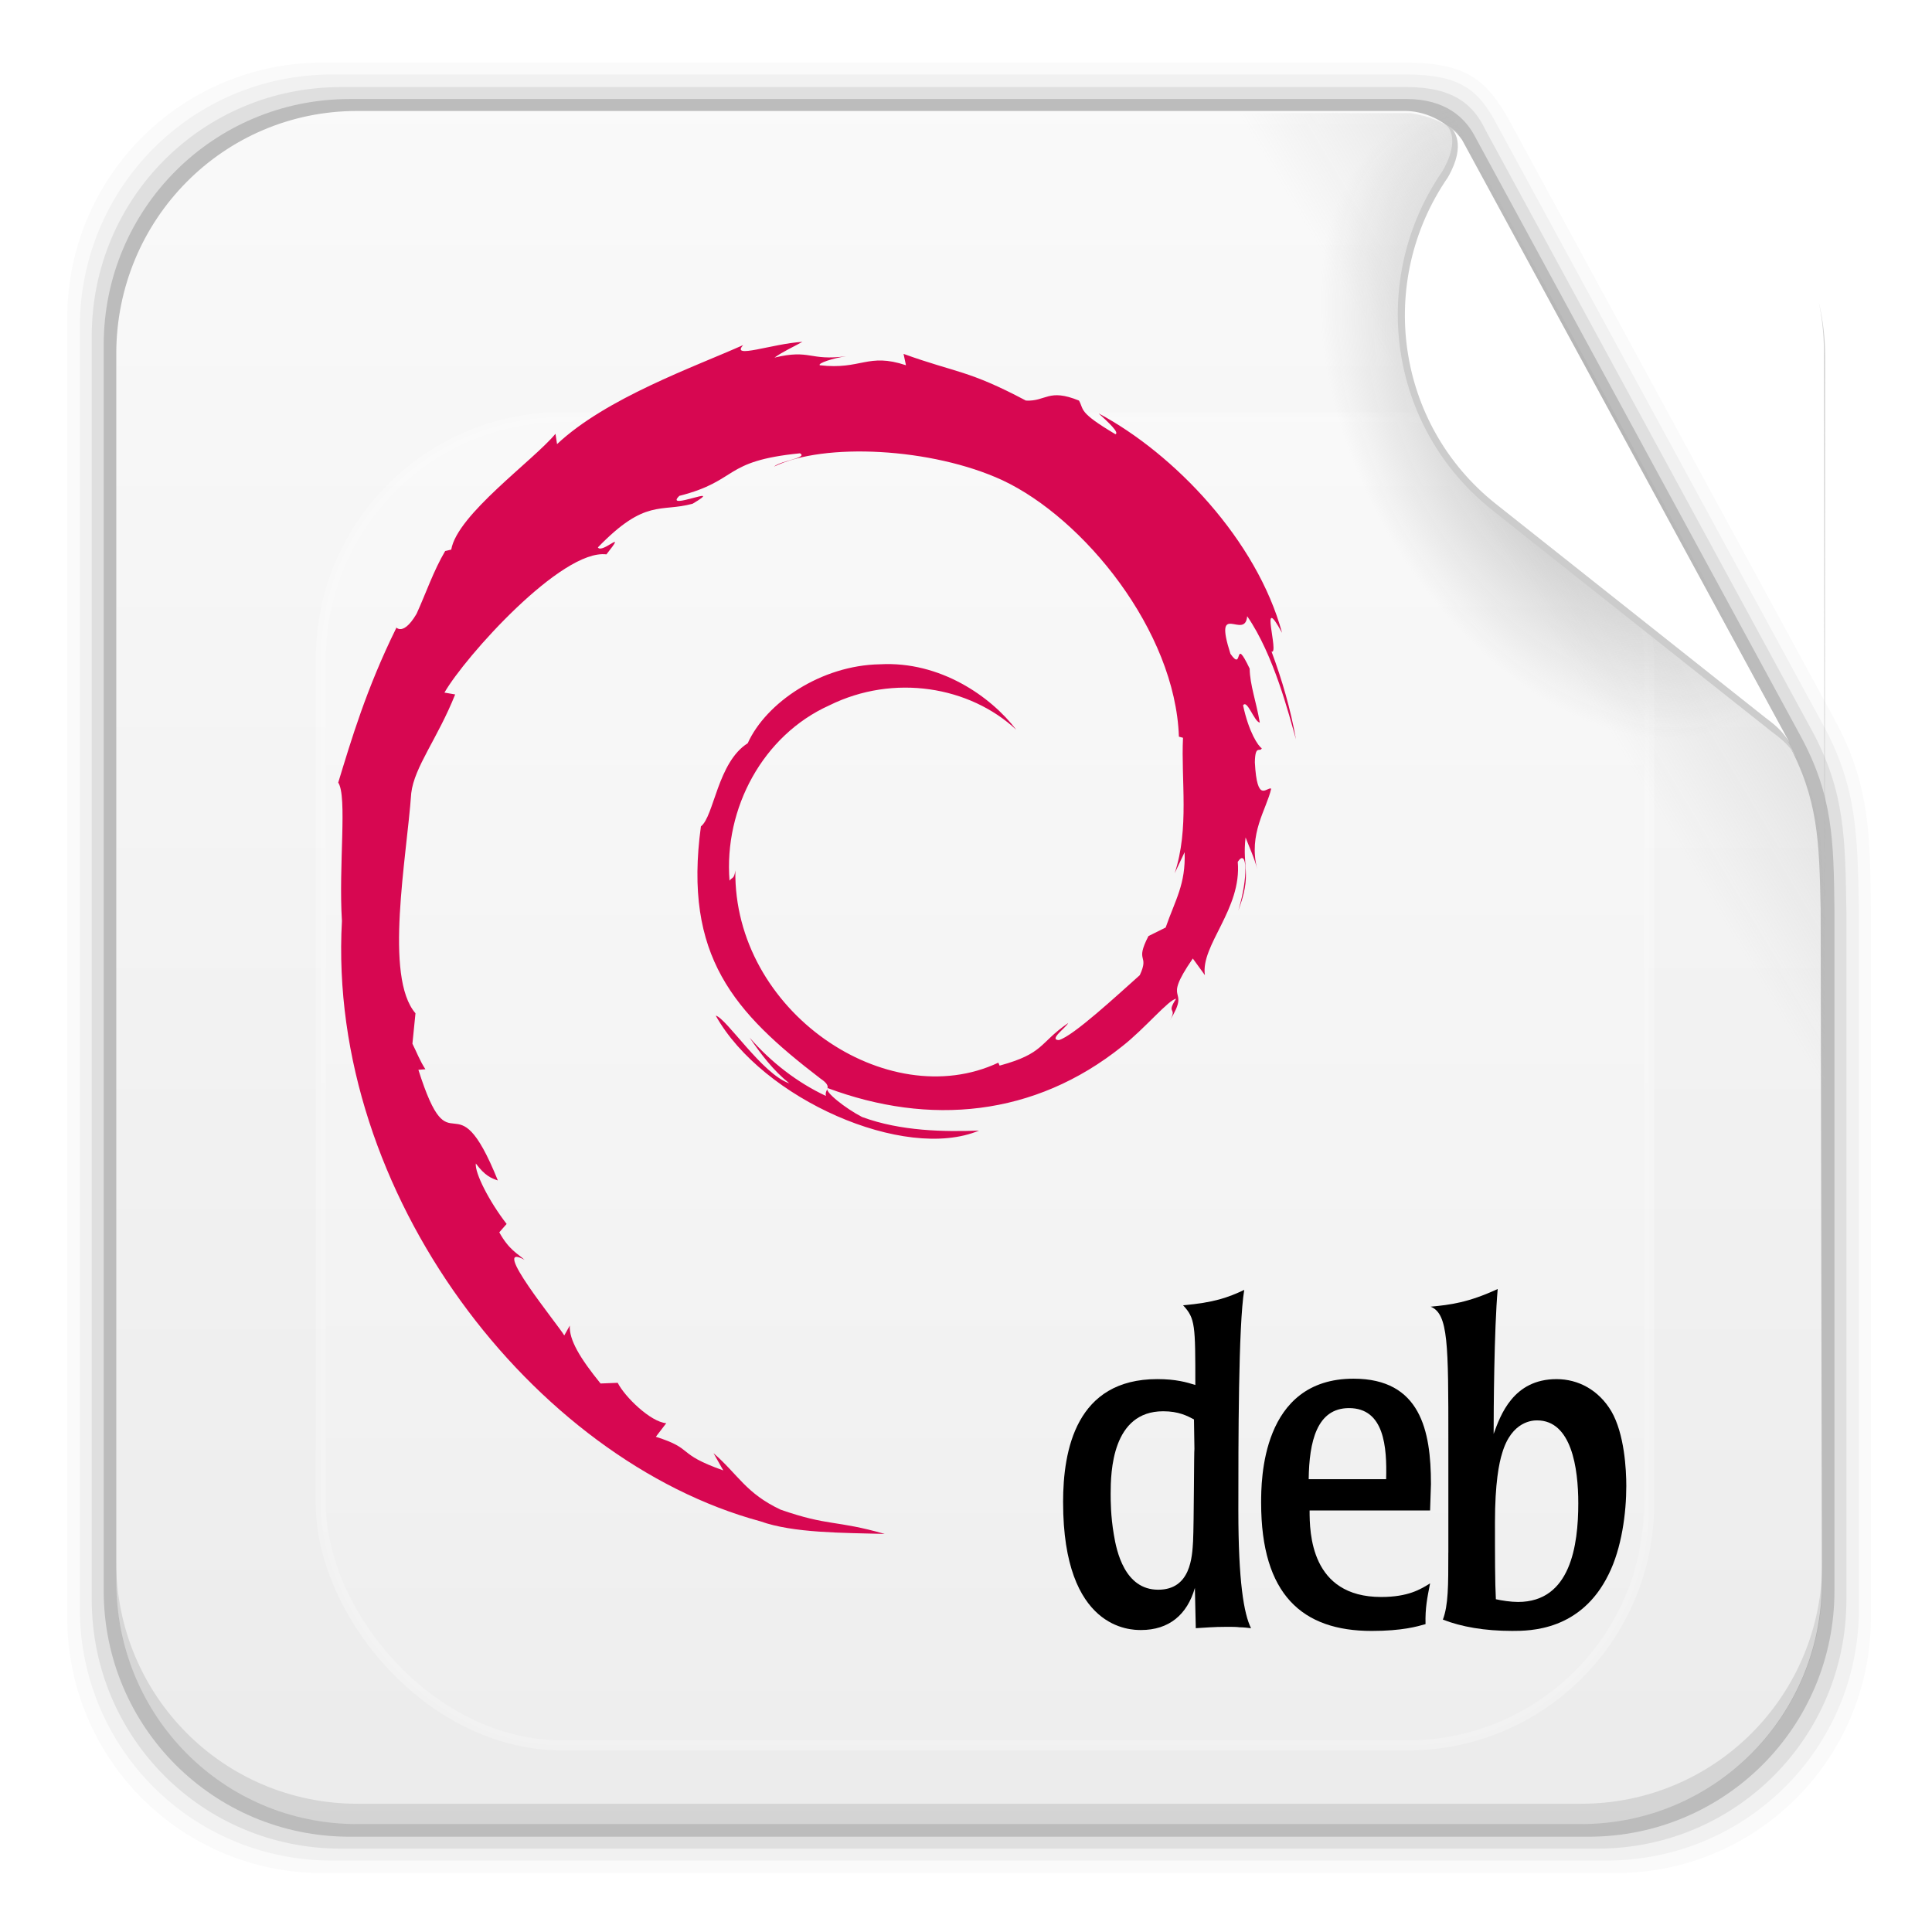 <svg height="96" width="96" xmlns="http://www.w3.org/2000/svg" xmlns:xlink="http://www.w3.org/1999/xlink">
 <defs>
  <filter x="-0.192" y="-0.192" height="1.384" color-interpolation-filters="sRGB" id="filter3794-58" width="1.384">
   <feGaussianBlur stdDeviation="5.28"/>
  </filter>
  <linearGradient x2="0" y1="20.221" y2="138.66" gradientUnits="userSpaceOnUse" id="linearGradient11029">
   <stop stop-color="#fff"/>
   <stop stop-color="#fff" stop-opacity="0" offset="1"/>
  </linearGradient>
  <linearGradient id="linearGradient15916">
   <stop stop-color="#b4b4b4"/>
   <stop stop-color="#b4b4b4" stop-opacity="0" offset="1"/>
  </linearGradient>
  <linearGradient x2="0" y1="90" y2="5.988" gradientUnits="userSpaceOnUse" id="linearGradient8339" gradientTransform="matrix(1.096 0 0 1.069 -4.442 -3.204)">
   <stop stop-color="#ebebeb"/>
   <stop stop-color="#fafafa" offset="1"/>
  </linearGradient>
  <radialGradient cy="360.77" r="21.302" xlink:href="#linearGradient15916" gradientUnits="userSpaceOnUse" id="radialGradient8416" cx="303.16" gradientTransform="matrix(0.441 -0.247 0.391 0.699 -196.61 -156.38)"/>
  <linearGradient x1="320.6" x2="293.81" xlink:href="#linearGradient15916" y1="345.4" y2="361.49" gradientUnits="userSpaceOnUse" id="linearGradient8419" gradientTransform="matrix(1 0 0 1 -224.68 -343.18)"/>
  <clipPath id="clipPath3613-14">
   <use xlink:href="#SVGCleanerId_0"/>
  </clipPath>
  <rect x="6" rx="6" y="6" height="84" id="SVGCleanerId_0" width="84"/>
 </defs>
 <path d="m16.059 3.108c-7.049 0-12.719 5.67-12.719 12.719v64.531c0 7.049 5.67 12.719 12.719 12.719h64.188c7.049 0 12.719-5.67 12.719-12.719v-35.013c-0.037-3.822-0.042-6.345-1.801-9.586l-16.206-29.842c-1.079-1.883-2.031-2.809-5.135-2.809z" fill-opacity="0.02"/>
 <path d="m16.497 3.702c-6.954 0-12.531 5.609-12.531 12.562v63.656c0 6.954 5.577 12.531 12.531 12.531h63.312c6.954 0 12.562-5.577 12.562-12.531v-34.607c-0.074-3.715-0.065-6.137-1.775-9.285l-16.222-29.849c-0.903-1.708-1.795-2.477-4.534-2.477z" fill-opacity="0.039"/>
 <path d="m16.934 4.327c-6.859 0-12.375 5.516-12.375 12.375v62.781c0 6.859 5.516 12.375 12.375 12.375h62.438c6.859 0 12.375-5.516 12.375-12.375v-34.169c-0.06-3.604-0.055-5.964-1.716-9.019l-16.222-29.842c-0.578-1.218-1.55-2.127-3.906-2.127z" fill-opacity="0.078"/>
 <path d="m17.372 4.921c-6.763 0-12.219 5.455-12.219 12.219v61.906c0 6.763 5.455 12.219 12.219 12.219h61.562c6.763 0 12.219-5.455 12.219-12.219v-33.794c-0.035-3.517-0.084-5.736-1.688-8.69l-16.237-29.895c-0.437-0.772-1.359-1.747-3.339-1.747z" fill-opacity="0.157"/>
 <path d="m17.747 5.514c-6.642 0-11.969 5.395-11.969 12.062v61.031c0 6.668 5.327 12.031 11.969 12.031h60.813c6.642 0 11.969-5.363 11.969-12.031l-0.062-33.438c-0.073-3.385-0.113-5.47-1.656-8.312l-16.283-29.967c-0.544-0.769-1.558-1.34-2.625-1.375z" fill="url(#linearGradient8339)"/>
 <path d="m5.771 77.595v1.013c0 6.668 5.343 12.032 11.985 12.032h60.809c6.642 0 11.985-5.364 11.985-12.032v-1.013c0 6.668-5.343 12.032-11.985 12.032h-60.809c-6.642 0-11.985-5.364-11.985-12.032z" fill-opacity="0.098"/>
 <rect x="15" stroke-width="0.5" rx="12" y="15" clip-path="url(#clipPath3613-14)" fill="url(#linearGradient11029)" stroke="#fff" height="66" filter="url(#filter3794-58)" opacity="0.5" stroke-linecap="round" width="66" transform="matrix(1 0 0 1 0.942 5.729)"/>
 <path d="m57.817 5.617v85.125h20.906c6.642 0 11.969-5.363 11.969-12.031v-61.031c0-0.924-0.119-1.792-0.312-2.656 0.159 0.786 0.25 1.604 0.25 2.438v27.812c-0.073-3.385-0.113-5.47-1.656-8.312l-16.282-29.968c-0.539-0.762-1.39-1.162-2.594-1.375h-12.281z" fill="url(#linearGradient8419)"/>
 <path d="m71.473 4.43c-7.472 3.35-12.688 10.913-12.688 19.719 0 11.911 9.517 21.562 21.281 21.562 4.387 0 8.456-1.355 11.844-3.656l-20.437-37.625z" stroke-width="0.1" fill="url(#radialGradient8416)"/>
 <path d="m72.4 6.578c-0.341-0.304-0.564-0.388-0.564-0.388s0.835 0.582-0.164 2.32c-3.7 5.369-2.696 12.724 2.466 16.827l13.888 11.014c0.78 0.575 0.961 0.847 1.248 1.29z" fill="#ccc"/>
 <path d="m72.648 6.946c-0.268-0.371-0.483-0.513-0.483-0.513s0.744 0.7-0.219 2.376c-3.568 5.178-2.599 12.27 2.378 16.227l13.393 10.621c0.752 0.555 0.927 0.817 1.204 1.244z" fill="#fff"/>
 <path d="m58.863 42.34c0.06 1.598-0.466 2.375-0.942 3.748l-0.855 0.425c-0.699 1.359 0.069 0.863-0.431 1.943-1.093 0.971-3.312 3.036-4.022 3.225-0.519-0.011 0.351-0.613 0.465-0.847-1.461 1.003-1.173 1.506-3.408 2.116l-0.065-0.146c-5.511 2.593-13.167-2.545-13.066-9.555-0.058 0.445-0.167 0.333-0.289 0.512-0.284-3.606 1.666-7.228 4.955-8.71 3.217-1.592 6.989-0.939 9.292 1.21-1.265-1.658-3.785-3.416-6.769-3.253-2.925 0.048-5.662 1.906-6.575 3.924-1.498 0.943-1.673 3.636-2.325 4.13-0.879 6.457 1.652 9.245 5.934 12.527 0.672 0.454 0.189 0.523 0.279 0.869-1.422-0.666-2.724-1.671-3.796-2.902 0.569 0.832 1.182 1.64 1.976 2.275-1.342-0.453-3.135-3.25-3.656-3.364 2.312 4.14 9.38 7.261 13.083 5.712-1.714 0.063-3.889 0.035-5.813-0.676-0.81-0.416-1.908-1.277-1.712-1.438 5.052 1.886 10.269 1.428 14.639-2.075 1.113-0.867 2.327-2.34 2.679-2.36-0.529 0.795 0.091 0.382-0.316 1.084 1.106-1.787-0.482-0.728 1.145-3.086l0.601 0.827c-0.225-1.485 1.843-3.285 1.632-5.631 0.474-0.717 0.529 0.773 0.026 2.423 0.698-1.831 0.185-2.125 0.363-3.636 0.193 0.508 0.449 1.047 0.579 1.584-0.455-1.77 0.465-2.979 0.694-4.008-0.226-0.099-0.702 0.782-0.812-1.307 0.016-0.908 0.253-0.476 0.344-0.699-0.177-0.103-0.645-0.799-0.929-2.133 0.204-0.314 0.55 0.813 0.831 0.859-0.181-1.06-0.491-1.87-0.504-2.684-0.82-1.714-0.29 0.229-0.955-0.736-0.873-2.722 0.724-0.632 0.832-1.868 1.322 1.915 2.075 4.886 2.423 6.116-0.265-1.5-0.691-2.953-1.213-4.359 0.403 0.17-0.648-3.085 0.523-0.93-1.25-4.595-5.344-8.888-9.112-10.902 0.46 0.421 1.041 0.951 0.834 1.034-1.875-1.115-1.545-1.203-1.814-1.674-1.525-0.621-1.627 0.051-2.636 0.001-2.878-1.527-3.432-1.365-6.08-2.32l0.12 0.564c-1.906-0.635-2.221 0.239-4.28 0.001-0.125-0.097 0.66-0.355 1.307-0.448-1.843 0.243-1.757-0.364-3.561 0.067 0.444-0.312 0.915-0.519 1.389-0.783-1.502 0.091-3.588 0.875-2.945 0.161-2.451 1.094-6.805 2.63-9.248 4.921l-0.077-0.513c-1.119 1.344-4.882 4.013-5.181 5.755l-0.3 0.069c-0.582 0.986-0.959 2.104-1.421 3.118-0.761 1.299-1.117 0.5-1.008 0.704-1.498 3.038-2.244 5.59-2.886 7.685 0.458 0.685 0.011 4.123 0.184 6.874-0.752 13.591 9.539 26.786 20.787 29.832 1.649 0.591 4.1 0.57 6.185 0.628-2.46-0.702-2.778-0.37-5.175-1.206-1.729-0.815-2.107-1.744-3.333-2.807l0.485 0.857c-2.401-0.851-1.396-1.053-3.351-1.671l0.518-0.675c-0.779-0.06-2.062-1.311-2.413-2.007l-0.852 0.034c-1.023-1.261-1.569-2.172-1.528-2.878l-0.275 0.491c-0.312-0.535-3.765-4.736-1.974-3.758-0.333-0.303-0.775-0.494-1.255-1.367l0.365-0.416c-0.861-1.109-1.587-2.531-1.531-3.005 0.46 0.621 0.779 0.737 1.095 0.844-2.177-5.401-2.3-0.297-3.948-5.498l0.348-0.028c-0.267-0.404-0.43-0.84-0.645-1.269l0.152-1.512c-1.567-1.81-0.438-7.704-0.211-10.936 0.155-1.314 1.308-2.713 2.183-4.907l-0.533-0.091c1.02-1.778 5.823-7.144 8.049-6.869 1.078-1.354-0.214-0.005-0.425-0.345 2.368-2.45 3.112-1.731 4.71-2.172 1.722-1.022-1.479 0.4-0.662-0.39 2.979-0.76 2.11-1.729 5.996-2.115 0.41 0.233-0.951 0.36-1.292 0.662 2.481-1.215 7.852-0.937 11.343 0.673 4.047 1.893 8.596 7.485 8.776 12.746l0.204 0.055c-0.103 2.092 0.32 4.511-0.415 6.733l0.497-1.053" fill="#d70751"/>
 <path d="m59.35 71.994c-0.022 0.023-0.022 3.645-0.067 4.591-0.045 0.764-0.113 2.407-1.733 2.407-1.665 0-2.07-1.913-2.205-2.745-0.157-0.923-0.157-1.688-0.157-2.025 0-1.081 0.068-4.097 2.61-4.097 0.765 0 1.193 0.226 1.53 0.405l0.022 1.464zm-6.525 2.656c0 6.345 3.376 6.345 3.87 6.345 1.395 0 2.296-0.765 2.678-2.093l0.045 2.002c0.428-0.023 0.855-0.068 1.553-0.068 0.248 0 0.45 0 0.63 0.023 0.18 0 0.36 0.022 0.562 0.045-0.36-0.72-0.63-2.34-0.63-5.851 0-3.42 0-9.203 0.292-10.959-0.81 0.383-1.508 0.631-3.038 0.765 0.608 0.653 0.608 0.99 0.608 3.96-0.427-0.135-0.967-0.292-1.89-0.292-4.028 0-4.681 3.511-4.681 6.122"/>
 <path d="m65.028 73.501c0.023-1.868 0.406-3.533 2.003-3.533 1.756 0 1.89 1.935 1.845 3.533h-3.848zm6.075 0.226c0-2.633-0.517-5.221-3.848-5.221-4.59 0-4.59 5.087-4.59 6.166 0 4.568 2.047 6.368 5.491 6.368 1.529 0 2.273-0.224 2.678-0.338-0.022-0.81 0.09-1.328 0.226-2.025-0.473 0.293-1.081 0.676-2.431 0.676-3.511 0-3.556-3.196-3.556-4.299h5.987l0.044-1.327"/>
 <path d="m78.424 74.694c0 2.093-0.382 4.906-2.993 4.906-0.36 0-0.81-0.069-1.102-0.135-0.045-0.81-0.045-2.205-0.045-3.825 0-1.936 0.202-2.947 0.36-3.443 0.472-1.597 1.53-1.619 1.732-1.619 1.71 0 2.048 2.363 2.048 4.117zm-6.458 2.453c0 1.666 0 2.61-0.27 3.33 0.923 0.36 2.07 0.562 3.443 0.562 0.878 0 3.42 0 4.793-2.812 0.653-1.305 0.878-3.061 0.878-4.389 0-0.81-0.09-2.587-0.743-3.713-0.629-1.057-1.642-1.597-2.722-1.597-2.161 0-2.79 1.8-3.127 2.723 0-1.148 0.022-5.153 0.202-7.201-1.462 0.676-2.363 0.787-3.33 0.878 0.878 0.359 0.878 1.846 0.878 6.684v5.535"/>
</svg>
